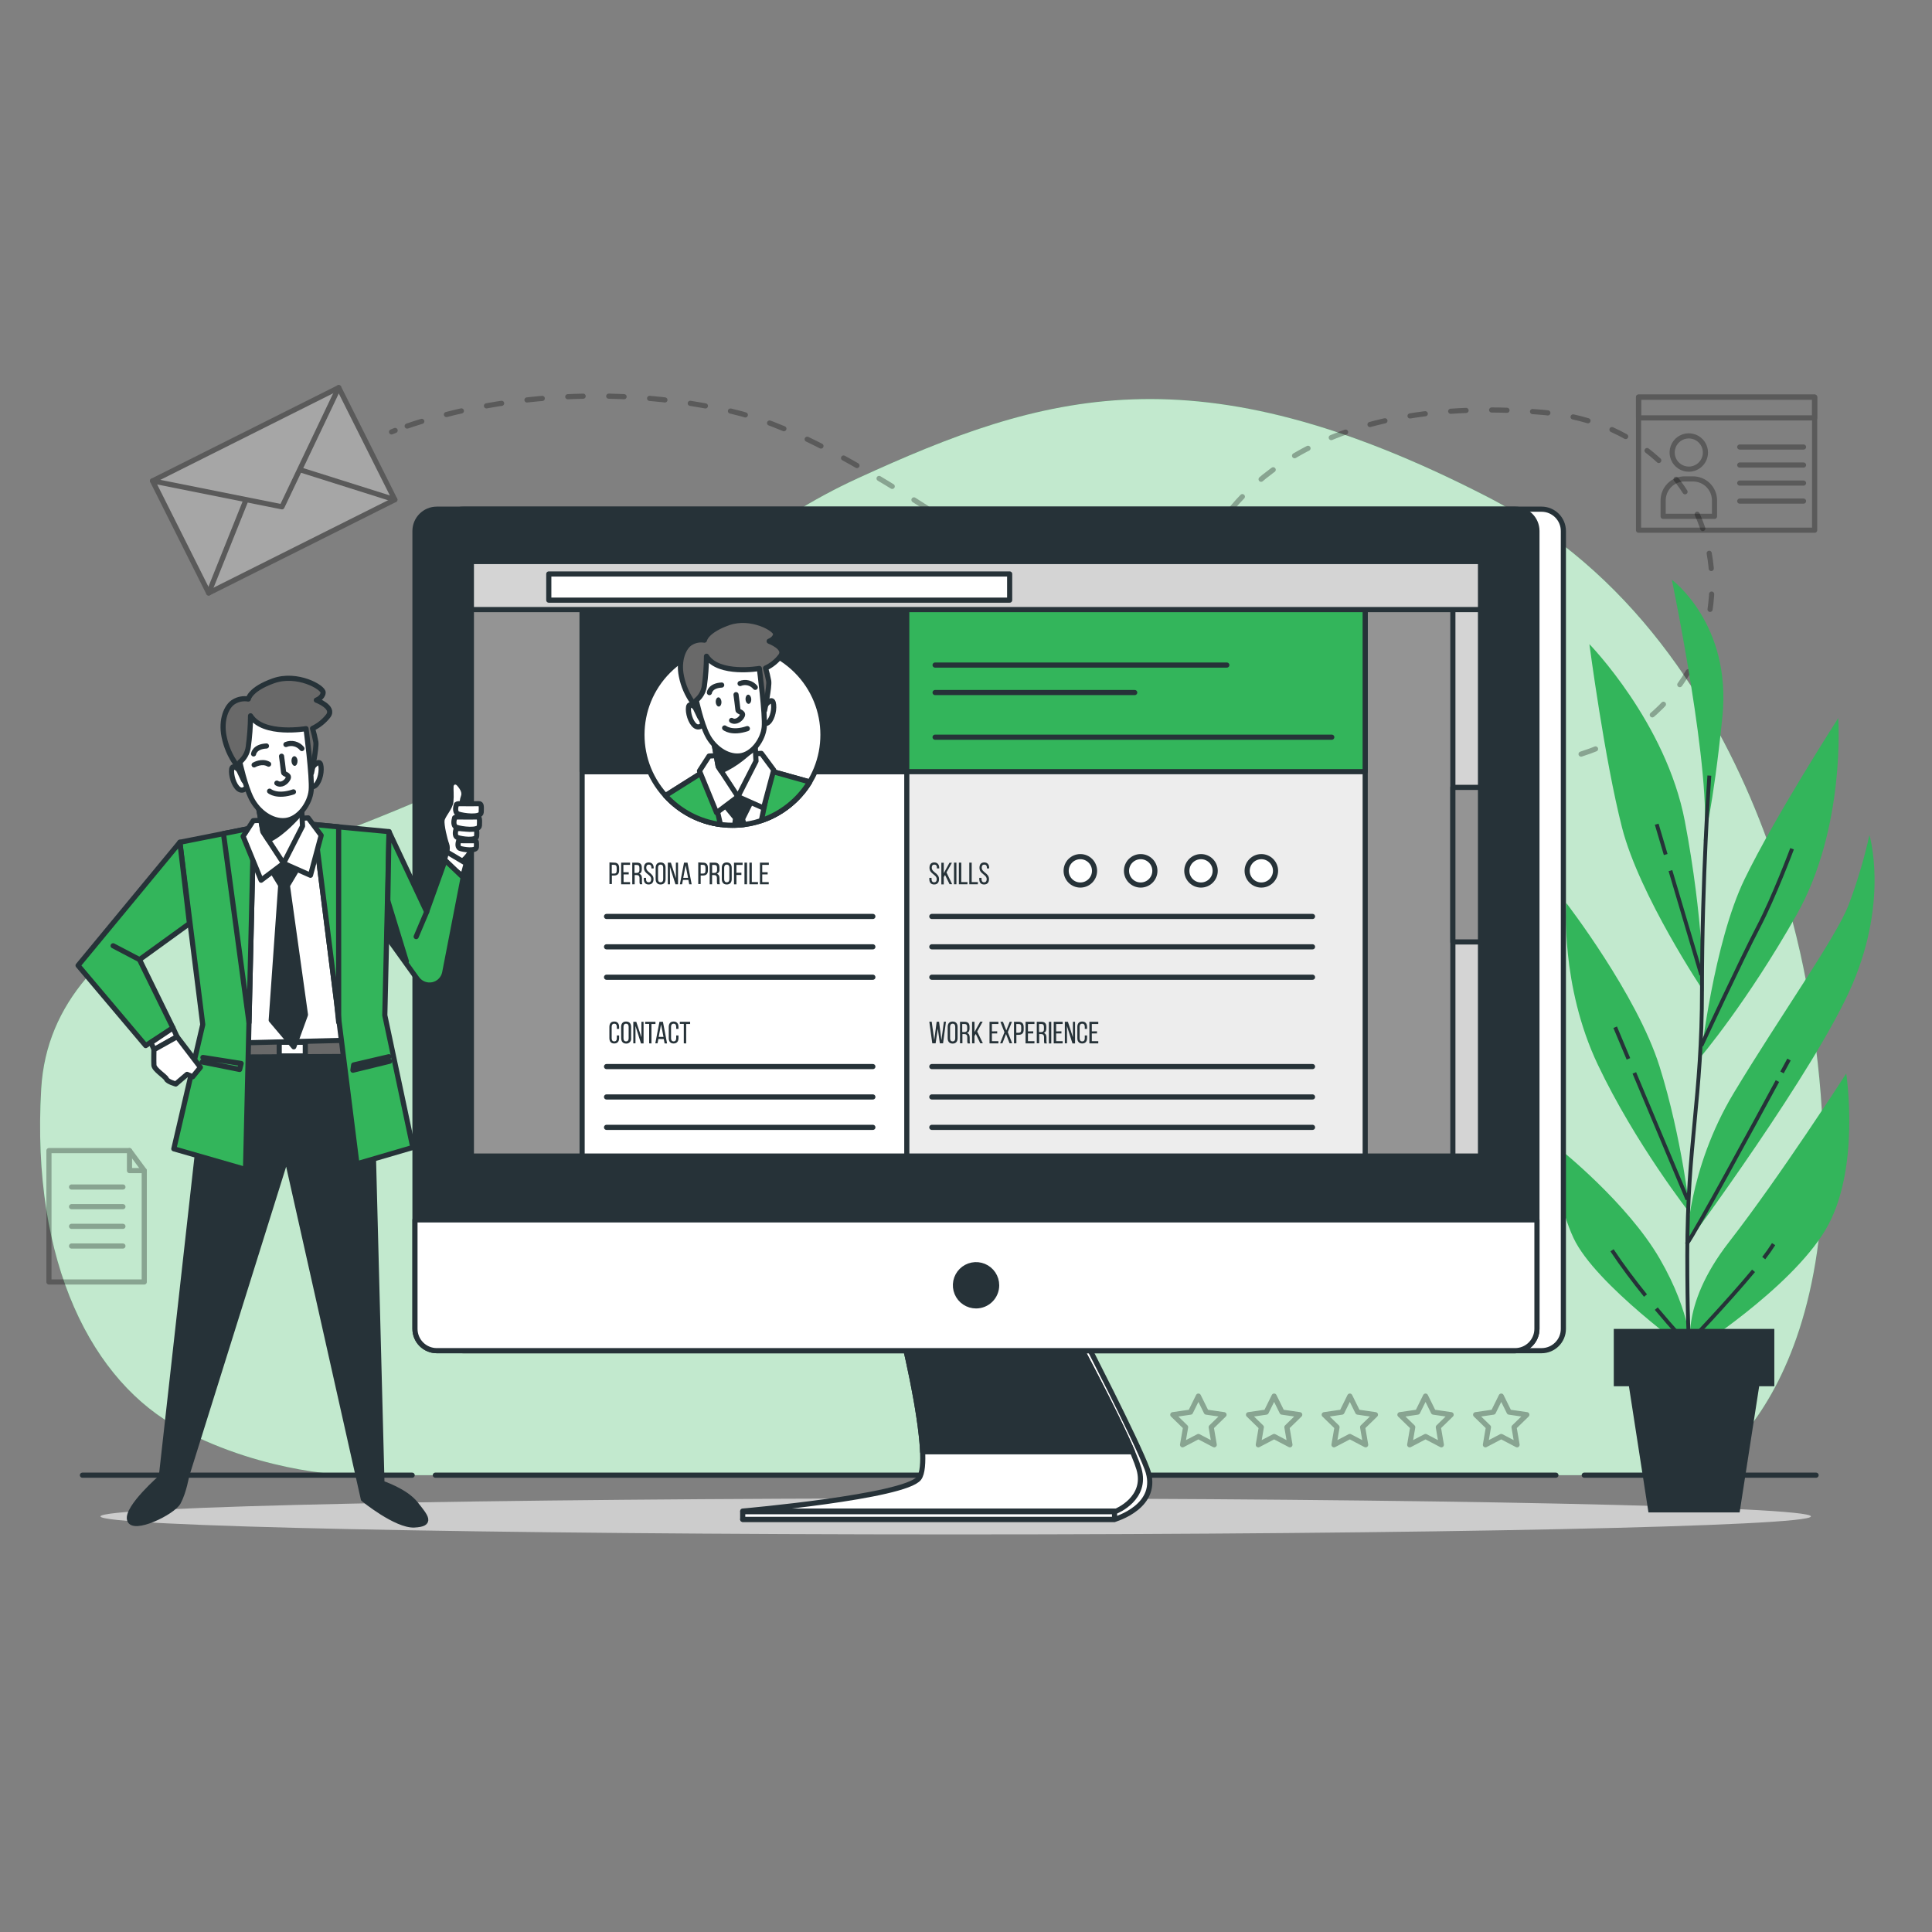 <svg width="376" height="376" viewBox="0 0 376 376" fill="none" xmlns="http://www.w3.org/2000/svg">
<rect x="0" y="0" width="376" height="376" fill="#808080" stroke="none"/>
<path d="M352.938 200.365C352.938 200.365 345.92 125.667 289.269 96.589C232.618 67.512 203.04 76.536 166.944 93.08C130.848 109.624 117.277 139.463 86.229 153.741C55.181 168.019 10.026 177.805 8.021 211.896C6.016 245.987 18.048 269.048 35.093 278.072C52.138 287.096 68.682 287.096 68.682 287.096H330.378C330.378 287.096 362.965 270.552 352.938 200.365Z" fill="#33B55B"/>
<path opacity="0.7" d="M352.938 200.365C352.938 200.365 345.92 125.667 289.269 96.589C232.618 67.512 203.04 76.536 166.944 93.08C130.848 109.624 117.277 139.463 86.229 153.741C55.181 168.019 10.026 177.805 8.021 211.896C6.016 245.987 18.048 269.048 35.093 278.072C52.138 287.096 68.682 287.096 68.682 287.096H330.378C330.378 287.096 362.965 270.552 352.938 200.365Z" fill="white"/>
<g opacity="0.3">
<path d="M76.203 84.056C76.203 84.056 76.439 83.956 76.9 83.775" stroke="black" stroke-linecap="round" stroke-linejoin="round"/>
<path d="M79.241 82.918C87.609 80.045 112.369 73.152 142.379 80.045C183.448 89.481 250.266 165.092 307.819 146.723C344.637 134.971 340.697 83.705 300.299 80.256C252.988 76.215 238.219 99.457 234.935 106.28" stroke="black" stroke-linecap="round" stroke-linejoin="round" stroke-dasharray="2.99 4.98"/>
<path d="M234.394 107.418C234.203 107.869 234.123 108.12 234.123 108.12" stroke="black" stroke-linecap="round" stroke-linejoin="round"/>
</g>
<g opacity="0.3">
<path d="M233.23 271.705L234.769 274.823L238.214 275.325L235.722 277.751L236.309 281.18L233.23 279.566L230.147 281.18L230.739 277.751L228.247 275.325L231.691 274.823L233.23 271.705Z" stroke="black" stroke-linecap="round" stroke-linejoin="round"/>
<path d="M247.965 271.705L249.504 274.823L252.948 275.325L250.456 277.751L251.043 281.18L247.965 279.566L244.887 281.18L245.473 277.751L242.981 275.325L246.426 274.823L247.965 271.705Z" stroke="black" stroke-linecap="round" stroke-linejoin="round"/>
<path d="M262.699 271.705L264.238 274.823L267.682 275.325L265.191 277.751L265.777 281.18L262.699 279.566L259.621 281.18L260.207 277.751L257.716 275.325L261.16 274.823L262.699 271.705Z" stroke="black" stroke-linecap="round" stroke-linejoin="round"/>
<path d="M277.432 271.705L278.972 274.823L282.416 275.325L279.924 277.751L280.511 281.18L277.432 279.566L274.354 281.18L274.941 277.751L272.449 275.325L275.893 274.823L277.432 271.705Z" stroke="black" stroke-linecap="round" stroke-linejoin="round"/>
<path d="M292.167 271.705L293.706 274.823L297.15 275.325L294.658 277.751L295.245 281.18L292.167 279.566L289.089 281.18L289.675 277.751L287.184 275.325L290.628 274.823L292.167 271.705Z" stroke="black" stroke-linecap="round" stroke-linejoin="round"/>
</g>
<g opacity="0.3">
<path d="M353.159 77.283H318.888V103.187H353.159V77.283Z" stroke="black" stroke-linecap="round" stroke-linejoin="round"/>
<path d="M353.159 77.283H318.888V81.329H353.159V77.283Z" stroke="black" stroke-linecap="round" stroke-linejoin="round"/>
<path d="M331.907 88.067C331.907 87.426 331.717 86.8 331.361 86.267C331.005 85.735 330.499 85.32 329.908 85.075C329.316 84.829 328.665 84.765 328.036 84.89C327.408 85.015 326.831 85.324 326.378 85.777C325.925 86.23 325.617 86.807 325.492 87.435C325.367 88.063 325.431 88.714 325.676 89.306C325.921 89.898 326.336 90.404 326.869 90.759C327.402 91.115 328.028 91.305 328.668 91.305C329.527 91.305 330.351 90.964 330.958 90.357C331.566 89.749 331.907 88.926 331.907 88.067Z" stroke="black" stroke-linecap="round" stroke-linejoin="round"/>
<path d="M327.872 93.205H329.491C330.6 93.205 331.664 93.646 332.448 94.43C333.232 95.214 333.672 96.278 333.672 97.386V100.49H323.676V97.386C323.676 96.836 323.784 96.291 323.995 95.783C324.207 95.275 324.516 94.813 324.906 94.425C325.296 94.036 325.758 93.728 326.267 93.519C326.776 93.31 327.322 93.203 327.872 93.205Z" stroke="black" stroke-linecap="round" stroke-linejoin="round"/>
<path d="M338.585 86.999H350.998" stroke="black" stroke-linecap="round" stroke-linejoin="round"/>
<path d="M338.585 90.503H350.998" stroke="black" stroke-linecap="round" stroke-linejoin="round"/>
<path d="M338.585 94.013H350.998" stroke="black" stroke-linecap="round" stroke-linejoin="round"/>
<path d="M338.585 97.522H350.998" stroke="black" stroke-linecap="round" stroke-linejoin="round"/>
</g>
<g opacity="0.3">
<path d="M28.075 249.496H9.525V223.928H25.202L28.075 227.818V249.496Z" stroke="black" stroke-linecap="round" stroke-linejoin="round"/>
<path d="M25.202 223.928V227.818H28.075" stroke="black" stroke-linecap="round" stroke-linejoin="round"/>
<path d="M13.927 231.012H23.923" stroke="black" stroke-linecap="round" stroke-linejoin="round"/>
<path d="M13.927 234.837H23.923" stroke="black" stroke-linecap="round" stroke-linejoin="round"/>
<path d="M13.927 238.667H23.923" stroke="black" stroke-linecap="round" stroke-linejoin="round"/>
<path d="M13.927 242.497H23.923" stroke="black" stroke-linecap="round" stroke-linejoin="round"/>
</g>
<g opacity="0.3">
<path d="M65.921 75.439L29.686 93.592L40.613 115.403L76.848 97.25L65.921 75.439Z" fill="white" stroke="black" stroke-linecap="round" stroke-linejoin="round"/>
<path d="M29.684 93.591L54.876 98.635L65.92 75.438" stroke="black" stroke-linecap="round" stroke-linejoin="round"/>
<path d="M40.612 115.404L47.842 97.371" stroke="black" stroke-linecap="round" stroke-linejoin="round"/>
<path d="M76.844 97.251L58.596 91.486" stroke="black" stroke-linecap="round" stroke-linejoin="round"/>
</g>
<path d="M308.32 287.096H353.44" stroke="#263238" stroke-linecap="round" stroke-linejoin="round"/>
<path d="M84.726 287.096H302.806" stroke="#263238" stroke-linecap="round" stroke-linejoin="round"/>
<path d="M16.043 287.096H80.214" stroke="#263238" stroke-linecap="round" stroke-linejoin="round"/>
<path d="M185.995 298.627C277.919 298.627 352.438 297.055 352.438 295.117C352.438 293.179 277.919 291.608 185.995 291.608C94.072 291.608 19.553 293.179 19.553 295.117C19.553 297.055 94.072 298.627 185.995 298.627Z" fill="#CCCCCC"/>
<path d="M303.462 223.547C303.462 223.547 316.677 234.04 323.014 244.974C329.351 255.908 329.141 263.318 329.141 263.318C329.141 263.318 310.476 249.997 306.25 240.973C303.721 235.536 302.756 229.502 303.462 223.547Z" fill="#33B55B"/>
<path d="M359.306 208.918C359.306 208.918 362.199 227.758 355.265 239.359C348.332 250.96 329.251 263.032 329.251 263.032C329.251 263.032 326.509 254.564 336.51 241.7C346.512 228.836 359.306 208.918 359.306 208.918Z" fill="#33B55B"/>
<path d="M328.248 242.131C328.248 242.131 328.434 227.633 337.432 212.693C346.431 197.753 357.215 182.613 359.747 176.176C361.43 171.724 362.792 167.156 363.823 162.51C363.823 162.51 367.568 174.933 360.559 191.462C353.55 207.991 328.248 242.131 328.248 242.131Z" fill="#33B55B"/>
<path d="M328.93 236.176C328.93 236.176 318.306 222.665 310.967 207.213C303.627 191.762 304.811 175.72 304.811 175.72C304.811 175.72 318.587 193.577 322.969 207.524C327.35 221.471 328.93 236.176 328.93 236.176Z" fill="#33B55B"/>
<path d="M331.035 205.629C331.035 205.629 333.542 183.43 339.518 171.113C345.494 158.795 357.751 139.759 357.751 139.759C357.751 139.759 359.255 161.071 349.625 178.076C339.994 195.081 331.035 205.629 331.035 205.629Z" fill="#33B55B"/>
<path d="M331.527 192.88C331.527 192.88 319.074 174.331 315.675 161.066C312.276 147.801 309.323 125.361 309.323 125.361C309.323 125.361 324.253 140.641 327.903 159.838C331.552 179.034 331.527 192.88 331.527 192.88Z" fill="#33B55B"/>
<path d="M325.365 112.823C325.365 112.823 337.056 121.445 335.206 139.549C333.356 157.652 331.572 163.768 331.572 163.768C333.387 151.365 325.365 112.823 325.365 112.823Z" fill="#33B55B"/>
<path d="M329.466 269.073C329.466 269.073 328.373 266.21 328.373 244.372C328.373 222.534 331.236 213.946 331.236 192.469C331.236 170.992 332.669 150.944 332.669 150.944" stroke="#263238" stroke-width="0.75" stroke-miterlimit="10"/>
<path d="M331.105 203.514C331.105 203.514 338.886 186.749 342.18 180.452C345.233 174.627 348.767 165.182 348.767 165.182" stroke="#263238" stroke-width="0.75" stroke-miterlimit="10"/>
<path d="M345.92 210.392C341.132 219.246 330.218 239.349 328.248 242.141" stroke="#263238" stroke-width="0.75" stroke-miterlimit="10"/>
<path d="M348.171 206.206L346.812 208.712" stroke="#263238" stroke-width="0.75" stroke-miterlimit="10"/>
<path d="M316.923 206.071L314.341 199.919" stroke="#263238" stroke-width="0.75" stroke-miterlimit="10"/>
<path d="M328.409 233.448L318.066 208.803" stroke="#263238" stroke-width="0.75" stroke-miterlimit="10"/>
<path d="M320.242 252.138C318.021 249.376 315.685 246.297 313.725 243.33" stroke="#263238" stroke-width="0.75" stroke-miterlimit="10"/>
<path d="M341.268 247.325C336.084 253.572 328.409 261.593 328.409 261.593C328.409 261.593 325.712 258.71 322.338 254.685" stroke="#263238" stroke-width="0.75" stroke-miterlimit="10"/>
<path d="M345.173 242.131C344.581 243.07 343.94 243.977 343.253 244.849" stroke="#263238" stroke-width="0.75" stroke-miterlimit="10"/>
<path d="M324.173 166.305L322.423 160.404" stroke="#263238" stroke-width="0.75" stroke-miterlimit="10"/>
<path d="M331.106 189.742L325.095 169.438" stroke="#263238" stroke-width="0.75" stroke-miterlimit="10"/>
<path d="M314.07 258.63H345.313V269.79H342.366L338.56 294.34H320.818L317.018 269.79H314.07V258.63Z" fill="#263238"/>
<path d="M177.386 260.57C177.386 260.57 182.801 283.852 180.444 287.678C177.361 292.691 144.544 295.699 144.544 295.699H216.911C216.911 295.699 225.981 293.157 223.253 285.863C221.143 280.223 211.021 260.57 211.021 260.57H177.386Z" fill="white" stroke="#263238" stroke-linecap="round" stroke-linejoin="round"/>
<path d="M175.802 260.57C175.802 260.57 181.577 284.048 178.86 287.678C176.143 291.307 144.544 294.085 144.544 294.085H217.237C217.237 294.085 223.354 291.613 221.654 285.863C219.954 280.112 209.421 260.57 209.421 260.57H175.802Z" fill="white" stroke="#263238" stroke-linecap="round" stroke-linejoin="round"/>
<path d="M209.437 260.57H175.803C175.803 260.57 179.222 274.482 179.558 282.544H220.406C217.103 274.793 209.437 260.57 209.437 260.57Z" fill="#263238" stroke="#263238" stroke-linecap="round" stroke-linejoin="round"/>
<path d="M216.911 294.205H144.544V295.699H216.911V294.205Z" fill="white" stroke="#263238" stroke-linecap="round" stroke-linejoin="round"/>
<path d="M300.008 99.096H90.155C87.807 99.096 85.903 100.999 85.903 103.347V258.615C85.903 260.963 87.807 262.867 90.155 262.867H300.008C302.356 262.867 304.259 260.963 304.259 258.615V103.347C304.259 100.999 302.356 99.096 300.008 99.096Z" fill="white" stroke="#263238" stroke-linecap="round" stroke-linejoin="round"/>
<path d="M294.864 99.096H85.011C82.663 99.096 80.76 100.999 80.76 103.347V258.615C80.76 260.963 82.663 262.867 85.011 262.867H294.864C297.212 262.867 299.115 260.963 299.115 258.615V103.347C299.115 100.999 297.212 99.096 294.864 99.096Z" fill="#263238" stroke="#263238" stroke-linecap="round" stroke-linejoin="round"/>
<path d="M80.76 237.409H299.115V258.61C299.115 259.738 298.668 260.819 297.87 261.616C297.073 262.414 295.992 262.862 294.864 262.862H85.011C83.884 262.862 82.802 262.414 82.005 261.616C81.208 260.819 80.76 259.738 80.76 258.61V237.409Z" fill="white" stroke="#263238" stroke-linecap="round" stroke-linejoin="round"/>
<path d="M193.966 250.138C193.966 249.344 193.73 248.569 193.29 247.909C192.849 247.25 192.223 246.736 191.49 246.432C190.757 246.129 189.951 246.049 189.173 246.204C188.395 246.359 187.68 246.741 187.119 247.302C186.558 247.863 186.176 248.577 186.021 249.355C185.867 250.133 185.946 250.94 186.25 251.672C186.553 252.405 187.067 253.032 187.727 253.472C188.386 253.913 189.162 254.148 189.955 254.148C191.019 254.148 192.039 253.726 192.791 252.974C193.543 252.221 193.966 251.201 193.966 250.138Z" fill="#263238" stroke="#263238" stroke-linecap="round" stroke-linejoin="round"/>
<path d="M288.132 109.283H91.739V224.986H288.132V109.283Z" fill="#949494" stroke="#263238" stroke-linejoin="round"/>
<path d="M265.691 109.283H162.056V224.986H265.691V109.283Z" fill="#EDEDED" stroke="#263238" stroke-miterlimit="10"/>
<path d="M210.255 172.241C211.78 172.241 213.017 171.004 213.017 169.478C213.017 167.953 211.78 166.716 210.255 166.716C208.729 166.716 207.492 167.953 207.492 169.478C207.492 171.004 208.729 172.241 210.255 172.241Z" fill="white" stroke="#263238" stroke-linecap="round" stroke-linejoin="round"/>
<path d="M221.996 172.241C223.521 172.241 224.758 171.004 224.758 169.478C224.758 167.953 223.521 166.716 221.996 166.716C220.47 166.716 219.233 167.953 219.233 169.478C219.233 171.004 220.47 172.241 221.996 172.241Z" fill="white" stroke="#263238" stroke-linecap="round" stroke-linejoin="round"/>
<path d="M233.737 172.241C235.263 172.241 236.499 171.004 236.499 169.478C236.499 167.953 235.263 166.716 233.737 166.716C232.211 166.716 230.975 167.953 230.975 169.478C230.975 171.004 232.211 172.241 233.737 172.241Z" fill="white" stroke="#263238" stroke-linecap="round" stroke-linejoin="round"/>
<path d="M245.478 172.241C247.004 172.241 248.241 171.004 248.241 169.478C248.241 167.953 247.004 166.716 245.478 166.716C243.953 166.716 242.716 167.953 242.716 169.478C242.716 171.004 243.953 172.241 245.478 172.241Z" fill="white" stroke="#263238" stroke-linecap="round" stroke-linejoin="round"/>
<path d="M176.479 109.283H113.291V224.986H176.479V109.283Z" fill="white" stroke="#263238" stroke-linecap="round" stroke-linejoin="round"/>
<path d="M265.686 109.283H113.291V150.177H265.686V109.283Z" fill="#33B55B" stroke="#263238" stroke-linecap="round" stroke-linejoin="round"/>
<path d="M176.469 109.283H113.291V150.177H176.469V109.283Z" fill="#263238" stroke="#263238" stroke-linecap="round" stroke-linejoin="round"/>
<path d="M288.131 109.283H282.752V224.986H288.131V109.283Z" fill="#D4D4D4" stroke="#263238" stroke-linejoin="round"/>
<path d="M288.131 153.24H282.752V183.32H288.131V153.24Z" fill="#949494" stroke="#263238" stroke-linejoin="round"/>
<path d="M288.132 109.283H91.739V118.638H288.132V109.283Z" fill="#D4D4D4" stroke="#263238" stroke-linejoin="round"/>
<path d="M196.497 111.704H106.804V116.798H196.497V111.704Z" fill="white" stroke="#263238" stroke-linecap="round" stroke-linejoin="round"/>
<path d="M155.002 155.457C161.88 148.579 161.88 137.428 155.002 130.55C148.124 123.672 136.973 123.672 130.095 130.55C123.217 137.428 123.217 148.579 130.095 155.457C136.973 162.335 148.124 162.335 155.002 155.457Z" fill="white" stroke="#263238" stroke-linecap="round" stroke-linejoin="round"/>
<path d="M142.549 160.615C145.569 160.618 148.54 159.843 151.174 158.365C153.808 156.887 156.017 154.756 157.589 152.177L147.347 149.304L138.087 149.44L129.529 154.834C131.175 156.654 133.184 158.109 135.426 159.105C137.669 160.101 140.095 160.615 142.549 160.615Z" fill="white" stroke="#263238" stroke-linecap="round" stroke-linejoin="round"/>
<path d="M142.98 160.6C143.582 160.587 144.182 160.543 144.78 160.469L144.514 159.376L146.259 155.867L144.108 152.508L140.599 156.133L143.15 159.221L142.98 160.6Z" fill="#263238" stroke="#263238" stroke-linecap="round" stroke-linejoin="round"/>
<path d="M140.208 160.459L137.732 149.655L129.515 154.834C132.301 157.916 136.09 159.909 140.208 160.459Z" fill="#33B55B" stroke="#263238" stroke-linecap="round" stroke-linejoin="round"/>
<path d="M157.574 152.177L150.179 150.107L148.174 159.692C152.091 158.367 155.418 155.707 157.574 152.177Z" fill="#33B55B" stroke="#263238" stroke-linecap="round" stroke-linejoin="round"/>
<path d="M143.612 155.04L139.456 158.168L136.127 150.036L137.997 147.139L148.174 146.622L150.58 149.866L148.6 157.256L143.612 155.04Z" fill="white" stroke="#263238" stroke-linecap="round" stroke-linejoin="round"/>
<path d="M138.845 144.015L139.782 149.179L143.612 155.04L147.132 148.131L146.906 143.77L138.845 144.015Z" fill="white" stroke="#263238" stroke-linecap="round" stroke-linejoin="round"/>
<path d="M146.981 145.219L146.92 144.066L145.853 143.82L138.834 144.031L139.771 149.194L140.318 150.031C143.281 148.803 145.747 146.497 146.981 145.219Z" fill="#263238" stroke="#263238" stroke-linecap="round" stroke-linejoin="round"/>
<path d="M135.601 137.974C135.601 137.974 134.192 136.47 134.006 137.573C133.821 138.676 134.397 140.581 135.28 141.258C136.162 141.935 136.954 140.812 136.954 140.812L135.601 137.974Z" fill="white" stroke="#263238" stroke-linecap="round" stroke-linejoin="round"/>
<path d="M148.936 137.298C148.936 137.298 150.184 135.663 150.48 136.736C150.776 137.809 150.39 139.744 149.583 140.531C148.775 141.318 147.873 140.255 147.873 140.255L148.936 137.298Z" fill="white" stroke="#263238" stroke-linecap="round" stroke-linejoin="round"/>
<path d="M136.162 139.523L134.809 136.696C133.726 135.171 132.978 133.436 132.613 131.602C131.971 128.489 133.049 125.892 134.458 125.085C135.249 124.61 136.184 124.433 137.095 124.584C137.095 124.584 137.365 122.754 141.767 121.2C146.169 119.646 151.027 122.423 150.951 123.396C150.876 124.368 149.693 124.789 149.693 124.789C149.693 124.789 153.147 126.068 151.899 127.702C151.13 128.699 150.133 129.497 148.991 130.028C149.24 130.852 149.445 131.689 149.603 132.535C149.778 133.618 148.806 138.265 148.806 138.265L146.414 131.748L138.929 132.129C138.929 132.129 138.488 135.297 137.696 136.425C137.19 137.284 136.907 138.256 136.874 139.253C136.874 139.253 136.573 140.466 136.162 139.523Z" fill="#696969" stroke="#263238" stroke-linejoin="round"/>
<path d="M137.496 127.712C137.481 129.664 137.338 131.614 137.07 133.548C136.91 134.623 136.354 135.599 135.511 136.285C135.511 136.285 136.463 140.717 137.671 143.073C138.88 145.429 141.401 147.364 143.928 147.114C146.455 146.863 148.49 143.975 148.731 141.544C148.972 139.112 147.783 130.098 147.783 130.098C147.783 130.098 139.872 131.467 137.496 127.712Z" fill="white" stroke="#263238" stroke-linecap="round" stroke-linejoin="round"/>
<path d="M141.025 141.669C141.025 141.669 142.389 142.842 145.447 141.8" stroke="#263238" stroke-linecap="round" stroke-linejoin="round"/>
<path d="M138.062 134.791C138.062 134.791 138.218 133.437 140.454 133.322" stroke="#263238" stroke-linecap="round" stroke-linejoin="round"/>
<path d="M144.033 133.026C144.54 132.817 145.101 132.776 145.633 132.911C146.165 133.045 146.64 133.348 146.986 133.773" stroke="#263238" stroke-linecap="round" stroke-linejoin="round"/>
<path d="M143.246 135.192C143.246 135.192 143.607 137.864 143.622 138.2C143.637 138.536 144.765 138.591 144.464 139.283C144.164 139.975 143.186 140.707 142.379 140.205" stroke="#263238" stroke-linecap="round" stroke-linejoin="round"/>
<path d="M146.204 136.059C146.229 136.561 146.003 136.967 145.702 136.982C145.401 136.997 145.121 136.611 145.096 136.119C145.071 135.628 145.301 135.207 145.597 135.192C145.893 135.177 146.178 135.568 146.204 136.059Z" fill="#263238"/>
<path d="M140.404 136.586C140.429 137.087 140.198 137.493 139.902 137.508C139.607 137.523 139.321 137.137 139.296 136.641C139.271 136.144 139.501 135.733 139.797 135.718C140.093 135.703 140.374 136.089 140.404 136.586Z" fill="#263238"/>
<path d="M181.984 129.432H238.76" stroke="#263238" stroke-linecap="round" stroke-linejoin="round"/>
<path d="M181.984 134.781H220.833" stroke="#263238" stroke-linecap="round" stroke-linejoin="round"/>
<path d="M181.984 143.469H259.185" stroke="#263238" stroke-linecap="round" stroke-linejoin="round"/>
<path d="M119.553 167.884C120.21 167.884 120.495 168.275 120.495 168.887V169.388C120.495 170.055 120.185 170.391 119.493 170.391H119.082V172.05H118.61V167.839L119.553 167.884ZM119.513 170.015C119.864 170.015 120.014 169.849 120.014 169.448V168.887C120.014 168.506 119.874 168.31 119.513 168.31H119.062V170.015H119.513Z" fill="#263238"/>
<path d="M122.361 169.749V170.17H121.358V171.674H122.621V172.1H120.887V167.889H122.621V168.315H121.323V169.754L122.361 169.749Z" fill="#263238"/>
<path d="M123.964 167.884C124.626 167.884 124.902 168.22 124.902 168.846V169.187C124.902 169.654 124.741 169.939 124.4 170.055C124.786 170.17 124.932 170.481 124.932 170.932V171.589C124.919 171.76 124.947 171.931 125.012 172.09H124.541C124.475 171.932 124.447 171.76 124.461 171.589V170.927C124.461 170.426 124.24 170.3 123.849 170.3H123.518V172.1H123.047V167.889L123.964 167.884ZM123.844 169.889C124.22 169.889 124.441 169.769 124.441 169.313V168.907C124.441 168.531 124.305 168.33 123.939 168.33H123.483V169.889H123.844Z" fill="#263238"/>
<path d="M127.218 168.897V169.007H126.777V168.871C126.777 168.49 126.632 168.27 126.276 168.27C125.92 168.27 125.774 168.49 125.774 168.866C125.774 169.809 127.188 169.899 127.188 171.082C127.188 171.719 126.877 172.135 126.235 172.135C125.594 172.135 125.293 171.719 125.293 171.082V170.842H125.729V171.107C125.729 171.488 125.89 171.709 126.23 171.709C126.571 171.709 126.732 171.488 126.732 171.107C126.732 170.17 125.323 170.105 125.323 168.897C125.323 168.245 125.624 167.844 126.256 167.844C126.887 167.844 127.218 168.28 127.218 168.897Z" fill="#263238"/>
<path d="M127.6 168.902C127.6 168.255 127.92 167.844 128.562 167.844C129.204 167.844 129.53 168.255 129.53 168.902V171.077C129.53 171.714 129.214 172.135 128.562 172.135C127.91 172.135 127.6 171.714 127.6 171.077V168.902ZM128.066 171.102C128.066 171.488 128.226 171.709 128.567 171.709C128.908 171.709 129.069 171.488 129.069 171.102V168.876C129.069 168.5 128.908 168.27 128.567 168.27C128.226 168.27 128.066 168.5 128.066 168.876V171.102Z" fill="#263238"/>
<path d="M130.392 172.095H129.971V167.884H130.567L131.54 170.927V167.884H131.956V172.095H131.455L130.377 168.691L130.392 172.095Z" fill="#263238"/>
<path d="M132.913 171.248L132.748 172.095H132.316L133.124 167.884H133.8L134.608 172.095H134.136L133.976 171.248H132.913ZM132.973 170.842H133.911L133.434 168.415L132.973 170.842Z" fill="#263238"/>
<path d="M136.829 167.884C137.491 167.884 137.772 168.275 137.772 168.887V169.388C137.772 170.055 137.461 170.391 136.794 170.391H136.363V172.05H135.892V167.839L136.829 167.884ZM136.794 170.015C137.14 170.015 137.295 169.849 137.295 169.448V168.887C137.295 168.506 137.155 168.31 136.794 168.31H136.363V170.015H136.794Z" fill="#263238"/>
<path d="M139.08 167.884C139.742 167.884 140.017 168.22 140.017 168.846V169.187C140.046 169.371 140.009 169.558 139.912 169.717C139.816 169.876 139.667 169.995 139.491 170.055C139.877 170.17 140.022 170.481 140.022 170.932V171.589C140.009 171.76 140.038 171.933 140.107 172.09H139.606C139.54 171.932 139.513 171.76 139.526 171.589V170.927C139.526 170.426 139.305 170.3 138.914 170.3H138.583V172.1H138.117V167.889L139.08 167.884ZM138.959 169.889C139.33 169.889 139.551 169.769 139.551 169.313V168.907C139.551 168.531 139.416 168.33 139.05 168.33H138.593V169.889H138.959Z" fill="#263238"/>
<path d="M140.474 168.902C140.474 168.255 140.794 167.844 141.436 167.844C142.078 167.844 142.404 168.255 142.404 168.902V171.077C142.404 171.714 142.088 172.135 141.436 172.135C140.784 172.135 140.474 171.714 140.474 171.077V168.902ZM140.94 171.102C140.94 171.488 141.1 171.709 141.441 171.709C141.782 171.709 141.943 171.488 141.943 171.102V168.876C141.943 168.5 141.782 168.27 141.441 168.27C141.1 168.27 140.94 168.5 140.94 168.876V171.102Z" fill="#263238"/>
<path d="M144.288 169.844V170.285H143.321V172.11H142.85V167.899H144.524V168.325H143.321V169.859L144.288 169.844Z" fill="#263238"/>
<path d="M145.387 167.884V172.095H144.886V167.884H145.387Z" fill="#263238"/>
<path d="M145.848 172.095V167.884H146.314V171.669H147.517V172.095H145.848Z" fill="#263238"/>
<path d="M149.398 169.749V170.17H148.345V171.674H149.608V172.1H147.894V167.889H149.628V168.315H148.345V169.754L149.398 169.749Z" fill="#263238"/>
<path d="M182.786 168.897V169.007H182.34V168.871C182.34 168.49 182.2 168.27 181.839 168.27C181.478 168.27 181.338 168.49 181.338 168.866C181.338 169.809 182.751 169.899 182.751 171.082C182.751 171.719 182.446 172.135 181.804 172.135C181.162 172.135 180.861 171.719 180.861 171.082V170.842H181.297V171.107C181.297 171.488 181.453 171.709 181.799 171.709C182.145 171.709 182.3 171.488 182.3 171.107C182.3 170.17 180.891 170.105 180.891 168.897C180.891 168.245 181.192 167.844 181.824 167.844C182.456 167.844 182.786 168.28 182.786 168.897Z" fill="#263238"/>
<path d="M183.919 170.285L183.673 170.701V172.115H183.202V167.904H183.673V169.939L184.791 167.904H185.263L184.2 169.784L185.303 172.075H184.801L183.919 170.285Z" fill="#263238"/>
<path d="M186.135 167.884V172.095H185.664V167.884H186.135Z" fill="#263238"/>
<path d="M186.616 172.095V167.884H187.082V171.669H188.286V172.095H186.616Z" fill="#263238"/>
<path d="M188.642 172.095V167.884H189.108V171.669H190.311V172.095H188.642Z" fill="#263238"/>
<path d="M192.512 168.897V169.007H192.066V168.871C192.066 168.49 191.921 168.27 191.565 168.27C191.209 168.27 191.063 168.49 191.063 168.866C191.063 169.809 192.477 169.899 192.477 171.082C192.477 171.719 192.171 172.135 191.525 172.135C190.878 172.135 190.582 171.719 190.582 171.082V170.842H191.023V171.107C191.023 171.488 191.179 171.709 191.525 171.709C191.87 171.709 192.026 171.488 192.026 171.107C192.026 170.17 190.622 170.105 190.622 168.897C190.622 168.245 190.923 167.844 191.555 167.844C192.186 167.844 192.512 168.28 192.512 168.897Z" fill="#263238"/>
<path d="M120.491 199.864V200.24H120.045V199.839C120.045 199.458 119.894 199.232 119.543 199.232C119.192 199.232 119.042 199.458 119.042 199.839V202.065C119.042 202.441 119.197 202.671 119.543 202.671C119.889 202.671 120.045 202.441 120.045 202.065V201.518H120.491V202.02C120.491 202.656 120.19 203.078 119.538 203.078C118.886 203.078 118.596 202.656 118.596 202.02V199.864C118.596 199.227 118.897 198.806 119.538 198.806C120.18 198.806 120.491 199.222 120.491 199.864Z" fill="#263238"/>
<path d="M120.882 199.864C120.882 199.217 121.198 198.806 121.844 198.806C122.491 198.806 122.827 199.212 122.827 199.864V202.04C122.846 202.175 122.836 202.314 122.795 202.445C122.755 202.576 122.686 202.696 122.593 202.797C122.501 202.899 122.387 202.978 122.26 203.03C122.133 203.082 121.996 203.105 121.859 203.098C121.213 203.098 120.897 202.676 120.897 202.04L120.882 199.864ZM121.343 202.065C121.343 202.446 121.509 202.671 121.844 202.671C122.18 202.671 122.346 202.446 122.346 202.065V199.839C122.346 199.458 122.19 199.232 121.844 199.232C121.498 199.232 121.343 199.458 121.343 199.839V202.065Z" fill="#263238"/>
<path d="M123.674 203.052H123.253V198.861H123.829L124.832 201.869V198.861H125.248V203.073H124.747L123.674 199.668V203.052Z" fill="#263238"/>
<path d="M126.336 203.052V199.267H125.559V198.861H127.564V199.287H126.787V203.073L126.336 203.052Z" fill="#263238"/>
<path d="M128.131 202.205L127.965 203.052H127.534L128.341 198.861H129.018L129.825 203.073H129.344L129.184 202.225L128.131 202.205ZM128.191 201.799H129.128L128.652 199.373L128.191 201.799Z" fill="#263238"/>
<path d="M132.046 199.864V200.24H131.6V199.839C131.6 199.458 131.45 199.232 131.099 199.232C130.748 199.232 130.598 199.458 130.598 199.839V202.065C130.598 202.441 130.758 202.671 131.099 202.671C131.44 202.671 131.6 202.441 131.6 202.065V201.518H132.046V202.02C132.046 202.656 131.746 203.078 131.094 203.078C130.442 203.078 130.151 202.656 130.151 202.02V199.864C130.151 199.227 130.452 198.806 131.094 198.806C131.736 198.806 132.046 199.222 132.046 199.864Z" fill="#263238"/>
<path d="M133.079 203.052V199.267H132.307V198.861H134.312V199.287H133.54V203.073L133.079 203.052Z" fill="#263238"/>
<path d="M182.085 203.052H181.438L180.861 198.841H181.323L181.824 202.426L182.29 198.846H182.756L183.218 202.431L183.694 198.841H184.1L183.533 203.052H182.912L182.511 200.195L182.085 203.052Z" fill="#263238"/>
<path d="M184.436 199.864C184.436 199.217 184.756 198.806 185.398 198.806C186.04 198.806 186.366 199.217 186.366 199.864V202.04C186.366 202.676 186.05 203.098 185.398 203.098C184.746 203.098 184.436 202.676 184.436 202.04V199.864ZM184.902 202.065C184.902 202.446 185.062 202.671 185.403 202.671C185.744 202.671 185.904 202.446 185.904 202.065V199.839C185.904 199.458 185.744 199.232 185.403 199.232C185.062 199.232 184.902 199.458 184.902 199.839V202.065Z" fill="#263238"/>
<path d="M187.749 198.861C188.411 198.861 188.687 199.197 188.687 199.824V200.165C188.687 200.631 188.527 200.917 188.186 201.032C188.572 201.147 188.717 201.458 188.717 201.909V202.566C188.704 202.737 188.732 202.909 188.797 203.068H188.326C188.26 202.909 188.233 202.737 188.246 202.566V201.869C188.246 201.393 188.025 201.243 187.634 201.243H187.303V203.042H186.832V198.861H187.749ZM187.629 200.867C188.005 200.867 188.226 200.746 188.226 200.29V199.864C188.226 199.488 188.085 199.287 187.724 199.287H187.268V200.847L187.629 200.867Z" fill="#263238"/>
<path d="M189.901 201.223L189.65 201.639V203.052H189.184V198.861H189.65V200.867L190.773 198.831H191.244L190.181 200.751L191.279 203.042H190.778L189.901 201.223Z" fill="#263238"/>
<path d="M194.071 200.706V201.127H193.043V202.631H194.307V203.057H192.577V198.861H194.307V199.287H193.043V200.726L194.071 200.706Z" fill="#263238"/>
<path d="M195.786 201.233L195.084 203.052H194.638L195.485 200.882L194.693 198.861H195.194L195.846 200.546L196.503 198.861H196.939L196.137 200.867L196.979 203.037H196.478L195.786 201.233Z" fill="#263238"/>
<path d="M198.277 198.861C198.939 198.861 199.225 199.252 199.225 199.889V200.39C199.225 201.057 198.909 201.393 198.222 201.393H197.806V203.052H197.34V198.861H198.277ZM198.242 200.992C198.593 200.992 198.744 200.827 198.744 200.425V199.864C198.744 199.483 198.608 199.287 198.242 199.287H197.791V200.992H198.242Z" fill="#263238"/>
<path d="M201.09 200.706V201.127H200.057V202.631H201.32V203.057H199.591V198.861H201.32V199.287H200.057V200.726L201.09 200.706Z" fill="#263238"/>
<path d="M202.694 198.861C203.356 198.861 203.631 199.197 203.631 199.824V200.165C203.631 200.631 203.471 200.917 203.13 201.032C203.516 201.147 203.656 201.458 203.656 201.909V202.566C203.643 202.738 203.672 202.91 203.742 203.068H203.265C203.204 202.908 203.179 202.737 203.19 202.566V201.869C203.19 201.393 202.965 201.243 202.573 201.243H202.243V203.042H201.776V198.861H202.694ZM202.573 200.867C202.944 200.867 203.17 200.746 203.17 200.29V199.864C203.17 199.488 203.03 199.287 202.669 199.287H202.208V200.847L202.573 200.867Z" fill="#263238"/>
<path d="M204.594 198.861V203.073H204.128V198.861H204.594Z" fill="#263238"/>
<path d="M206.574 200.706V201.127H205.546V202.631H206.81V203.057H205.075V198.861H206.81V199.287H205.546V200.726L206.574 200.706Z" fill="#263238"/>
<path d="M207.657 203.052H207.236V198.861H207.833L208.806 201.869V198.861H209.222V203.073H208.72L207.642 199.668L207.657 203.052Z" fill="#263238"/>
<path d="M211.563 199.864V200.24H211.117V199.839C211.117 199.458 210.966 199.232 210.615 199.232C210.265 199.232 210.114 199.458 210.114 199.839V202.065C210.114 202.441 210.27 202.671 210.615 202.671C210.961 202.671 211.117 202.441 211.117 202.065V201.518H211.563V202.02C211.563 202.656 211.262 203.078 210.61 203.078C209.959 203.078 209.668 202.656 209.668 202.02V199.864C209.668 199.227 209.969 198.806 210.61 198.806C211.252 198.806 211.563 199.222 211.563 199.864Z" fill="#263238"/>
<path d="M213.488 200.706V201.127H212.485V202.631H213.743V203.057H212.014V198.861H213.743V199.287H212.485V200.726L213.488 200.706Z" fill="#263238"/>
<path d="M181.348 178.357H255.44" stroke="#263238" stroke-linecap="round" stroke-linejoin="round"/>
<path d="M181.348 184.267H255.44" stroke="#263238" stroke-linecap="round" stroke-linejoin="round"/>
<path d="M181.348 190.183H255.44" stroke="#263238" stroke-linecap="round" stroke-linejoin="round"/>
<path d="M118.044 178.357H169.872" stroke="#263238" stroke-linecap="round" stroke-linejoin="round"/>
<path d="M118.044 184.267H169.872" stroke="#263238" stroke-linecap="round" stroke-linejoin="round"/>
<path d="M118.044 190.183H169.872" stroke="#263238" stroke-linecap="round" stroke-linejoin="round"/>
<path d="M181.348 207.574H255.44" stroke="#263238" stroke-linecap="round" stroke-linejoin="round"/>
<path d="M181.348 213.485H255.44" stroke="#263238" stroke-linecap="round" stroke-linejoin="round"/>
<path d="M181.348 219.401H255.44" stroke="#263238" stroke-linecap="round" stroke-linejoin="round"/>
<path d="M118.044 207.574H169.872" stroke="#263238" stroke-linecap="round" stroke-linejoin="round"/>
<path d="M118.044 213.485H169.872" stroke="#263238" stroke-linecap="round" stroke-linejoin="round"/>
<path d="M118.044 219.401H169.872" stroke="#263238" stroke-linecap="round" stroke-linejoin="round"/>
<path d="M40.608 204.877L31.389 287.477C31.389 287.477 24.621 293.368 25.212 295.744C25.804 298.12 33.625 294.355 34.703 292.37C35.781 290.385 36.322 287.226 36.322 287.226L55.769 225.126L70.718 291.748C70.718 291.748 77.11 296.967 80.635 296.787C84.159 296.606 82.911 295.223 80.895 292.676C78.88 290.129 74.333 288.665 74.333 288.665L72.092 202.807L40.608 204.877Z" fill="#263238" stroke="#263238" stroke-linecap="round" stroke-linejoin="round"/>
<path d="M71.761 205.584L40.428 205.745L40.523 202.927L71.546 201.353L71.761 205.584Z" fill="#696969" stroke="#263238" stroke-linejoin="round"/>
<path d="M59.418 202.842H54.34V205.504H59.418V202.842Z" fill="white" stroke="#263238" stroke-linecap="round" stroke-linejoin="round"/>
<path d="M54.455 160.635L42.789 164.054L44.238 203.032L71.596 202.351L68.136 162.058L54.455 160.635Z" fill="white" stroke="#263238" stroke-linecap="round" stroke-linejoin="round"/>
<path d="M49.351 161.071L47.782 227.593L33.83 223.577L39.46 199.388L35.008 163.918L49.351 161.071Z" fill="#33B55B" stroke="#263238" stroke-linecap="round" stroke-linejoin="round"/>
<path d="M39.49 205.8L46.935 206.968L46.639 208.136L39.345 206.677" fill="#33B55B"/>
<path d="M39.49 205.8L46.935 206.968L46.639 208.136L39.345 206.677" stroke="#263238" stroke-linecap="round" stroke-linejoin="round"/>
<path d="M49.351 161.071L43.49 162.234L48.458 199.007L49.351 161.071Z" fill="#33B55B" stroke="#263238" stroke-linecap="round" stroke-linejoin="round"/>
<path d="M52.324 168.516L54.635 172.291L52.785 198.535L57.177 203.729L59.448 197.488L55.934 172.341L58.105 168.696L54.951 164.615L52.324 168.516Z" fill="#263238" stroke="#263238" stroke-linecap="round" stroke-linejoin="round"/>
<path d="M61.162 160.469L69.464 226.495L80.343 223.316L74.889 197.588L75.721 161.853L61.162 160.469Z" fill="#33B55B" stroke="#263238" stroke-linecap="round" stroke-linejoin="round"/>
<path d="M75.691 205.654L68.828 207.259L68.683 208.281L75.837 206.532" fill="#33B55B"/>
<path d="M75.691 205.654L68.828 207.259L68.683 208.281L75.837 206.532" stroke="#263238" stroke-linecap="round" stroke-linejoin="round"/>
<path d="M65.519 195.101L65.91 198.936L65.905 160.92L61.162 160.469L65.519 195.101Z" fill="#33B55B" stroke="#263238" stroke-linecap="round" stroke-linejoin="round"/>
<path d="M55.181 168.019L50.815 171.303L47.315 162.765L49.286 159.717L59.974 159.176L62.506 162.58L60.425 170.345L55.181 168.019Z" fill="white" stroke="#263238" stroke-linecap="round" stroke-linejoin="round"/>
<path d="M50.179 156.433L51.161 161.863L55.182 168.019L58.877 160.765L58.646 156.183L50.179 156.433Z" fill="white" stroke="#263238" stroke-linecap="round" stroke-linejoin="round"/>
<path d="M58.736 157.953L58.701 157.211L54.806 156.293L50.179 156.433L51.181 161.863L52.229 163.467C52.359 163.421 52.486 163.368 52.61 163.307C55.062 162.068 57.654 159.206 58.736 157.953Z" fill="#263238" stroke="#263238" stroke-linecap="round" stroke-linejoin="round"/>
<path d="M35.008 163.918L15.195 187.897L28.355 203.489L33.659 200.039L27.152 186.759L36.868 179.73L35.008 163.918Z" fill="#33B55B" stroke="#263238" stroke-linecap="round" stroke-linejoin="round"/>
<path d="M27.157 186.759L22.019 184.067" stroke="#263238" stroke-linecap="round" stroke-linejoin="round"/>
<path d="M33.659 200.039L34.456 201.764L29.989 204.286L29.388 202.907L33.659 200.039Z" fill="white" stroke="#263238" stroke-linecap="round" stroke-linejoin="round"/>
<path d="M34.457 201.764L38.999 207.72L37.495 209.56L36.407 209.089L34.206 210.964C34.206 210.964 32.592 210.517 32.391 209.996C32.191 209.475 30 208.176 29.955 207.294C29.91 206.411 29.955 204.286 29.955 204.286L34.457 201.764Z" fill="white" stroke="#263238" stroke-linecap="round" stroke-linejoin="round"/>
<path d="M86.756 166.53C86.756 166.53 87.257 165.172 86.926 164.334C86.596 163.497 85.884 160.584 86.024 159.627C86.164 158.669 87.613 157.266 87.743 156.022C87.874 154.779 87.719 153.646 87.779 152.974C87.839 152.302 88.666 151.791 89.373 152.608C90.08 153.425 90.506 154.263 90.17 155.115C89.834 155.967 89.844 158.083 89.844 158.083C89.844 158.083 90.967 159.642 91.594 160.655C92.22 161.667 92.16 164.334 91.739 165.402C91.349 166.196 90.802 166.902 90.13 167.478L90.2 169.323L86.756 166.53Z" fill="white" stroke="#263238" stroke-linecap="round" stroke-linejoin="round"/>
<path d="M88.816 156.634C88.816 156.634 88.315 158.083 89.192 158.419C90.07 158.755 93.609 159.241 93.649 158.098C93.689 156.955 93.749 156.383 93.183 156.408C92.617 156.433 89.949 156.408 89.949 156.408C89.949 156.408 88.736 156.353 88.816 156.634Z" fill="white" stroke="#263238" stroke-linecap="round" stroke-linejoin="round"/>
<path d="M89.238 163.768C89.238 163.768 88.882 164.851 89.513 165.102C90.145 165.352 92.692 165.718 92.717 164.866C92.742 164.014 92.792 163.592 92.381 163.613C91.97 163.633 90.05 163.613 90.05 163.613C90.05 163.613 89.142 163.537 89.238 163.768Z" fill="white" stroke="#263238" stroke-linecap="round" stroke-linejoin="round"/>
<path d="M88.736 161.457C88.736 161.457 88.325 162.705 89.052 162.996C89.779 163.287 92.737 163.713 92.767 162.73C92.797 161.748 92.852 161.226 92.376 161.271C91.899 161.316 89.678 161.246 89.678 161.246C89.678 161.246 88.656 161.216 88.736 161.457Z" fill="white" stroke="#263238" stroke-linecap="round" stroke-linejoin="round"/>
<path d="M88.476 159.216C88.476 159.216 87.974 160.67 88.852 161.006C89.729 161.342 93.268 161.828 93.303 160.685C93.338 159.542 93.409 158.965 92.837 158.995C92.266 159.025 89.604 158.995 89.604 158.995C89.604 158.995 88.365 158.935 88.476 159.216Z" fill="white" stroke="#263238" stroke-linecap="round" stroke-linejoin="round"/>
<path d="M86.355 167.979L86.906 165.763L90.731 168.039L90.089 170.451L86.355 167.979Z" fill="white" stroke="#263238" stroke-linecap="round" stroke-linejoin="round"/>
<path d="M75.701 161.853L83.031 177.439L86.631 167.413L90.14 170.766L86.53 189.371C86.403 189.927 86.121 190.435 85.716 190.837C85.311 191.239 84.8 191.517 84.243 191.639C83.686 191.762 83.106 191.723 82.57 191.529C82.034 191.334 81.565 190.991 81.216 190.539L75.351 182.367L75.701 161.853Z" fill="#33B55B" stroke="#263238" stroke-linecap="round" stroke-linejoin="round"/>
<path d="M83.051 177.439L80.995 182.282" stroke="#263238" stroke-linecap="round" stroke-linejoin="round"/>
<path d="M75.511 175.424L79.081 187.085L75.351 182.367L75.511 175.424Z" fill="#263238" stroke="#263238" stroke-linecap="round" stroke-linejoin="round"/>
<path d="M46.764 150.092C46.764 150.092 45.26 148.512 45.09 149.67C44.919 150.829 45.506 152.824 46.428 153.541C47.351 154.258 48.188 153.07 48.188 153.07L46.764 150.092Z" fill="white" stroke="#263238" stroke-linecap="round" stroke-linejoin="round"/>
<path d="M60.777 149.38C60.777 149.38 62.086 147.66 62.401 148.788C62.717 149.916 62.306 151.972 61.459 152.799C60.612 153.626 59.664 152.508 59.664 152.508L60.777 149.38Z" fill="white" stroke="#263238" stroke-linecap="round" stroke-linejoin="round"/>
<path d="M47.356 151.736L45.932 148.728C44.793 147.129 44.004 145.308 43.616 143.384C42.939 140.115 44.072 137.368 45.556 136.546C46.392 136.056 47.374 135.878 48.328 136.044C48.328 136.044 48.609 134.124 53.231 132.49C57.853 130.855 62.962 133.778 62.887 134.796C62.812 135.814 61.563 136.265 61.563 136.265C61.563 136.265 65.193 137.603 63.88 139.323C63.07 140.369 62.024 141.207 60.827 141.769C61.088 142.636 61.302 143.516 61.468 144.406C61.654 145.539 60.631 150.422 60.631 150.422L58.124 143.559L50.258 143.955C50.258 143.955 49.792 147.289 48.965 148.467C48.443 149.366 48.155 150.381 48.128 151.42C48.128 151.42 47.787 152.709 47.356 151.736Z" fill="#696969" stroke="#263238" stroke-linejoin="round"/>
<path d="M48.759 139.308C48.742 141.358 48.591 143.404 48.308 145.434C48.14 146.565 47.558 147.592 46.674 148.317C46.674 148.317 47.676 152.969 48.945 155.446C50.213 157.922 52.86 159.958 55.517 159.692C58.174 159.426 60.31 156.398 60.561 153.842C60.811 151.285 59.558 141.81 59.558 141.81C59.558 141.81 51.246 143.253 48.759 139.308Z" fill="white" stroke="#263238" stroke-linecap="round" stroke-linejoin="round"/>
<path d="M52.465 153.972C52.465 153.972 53.904 155.205 57.112 154.112" stroke="#263238" stroke-linecap="round" stroke-linejoin="round"/>
<path d="M49.456 148.863C49.456 148.863 50.96 147.961 52.279 148.718" stroke="#263238" stroke-linecap="round" stroke-linejoin="round"/>
<path d="M49.352 146.723C49.352 146.723 49.517 145.299 51.858 145.183" stroke="#263238" stroke-linecap="round" stroke-linejoin="round"/>
<path d="M55.648 144.893C56.181 144.673 56.772 144.63 57.332 144.772C57.892 144.914 58.391 145.232 58.756 145.68" stroke="#263238" stroke-linecap="round" stroke-linejoin="round"/>
<path d="M54.795 147.174C54.795 147.174 55.176 149.986 55.191 150.337C55.206 150.688 56.395 150.748 56.079 151.475C55.763 152.202 54.735 152.979 53.883 152.408" stroke="#263238" stroke-linecap="round" stroke-linejoin="round"/>
<path d="M57.909 148.076C57.909 148.577 57.694 149.034 57.368 149.049C57.042 149.064 56.761 148.658 56.731 148.136C56.701 147.615 56.947 147.184 57.272 147.169C57.598 147.154 57.884 147.56 57.909 148.076Z" fill="#263238"/>
</svg>
